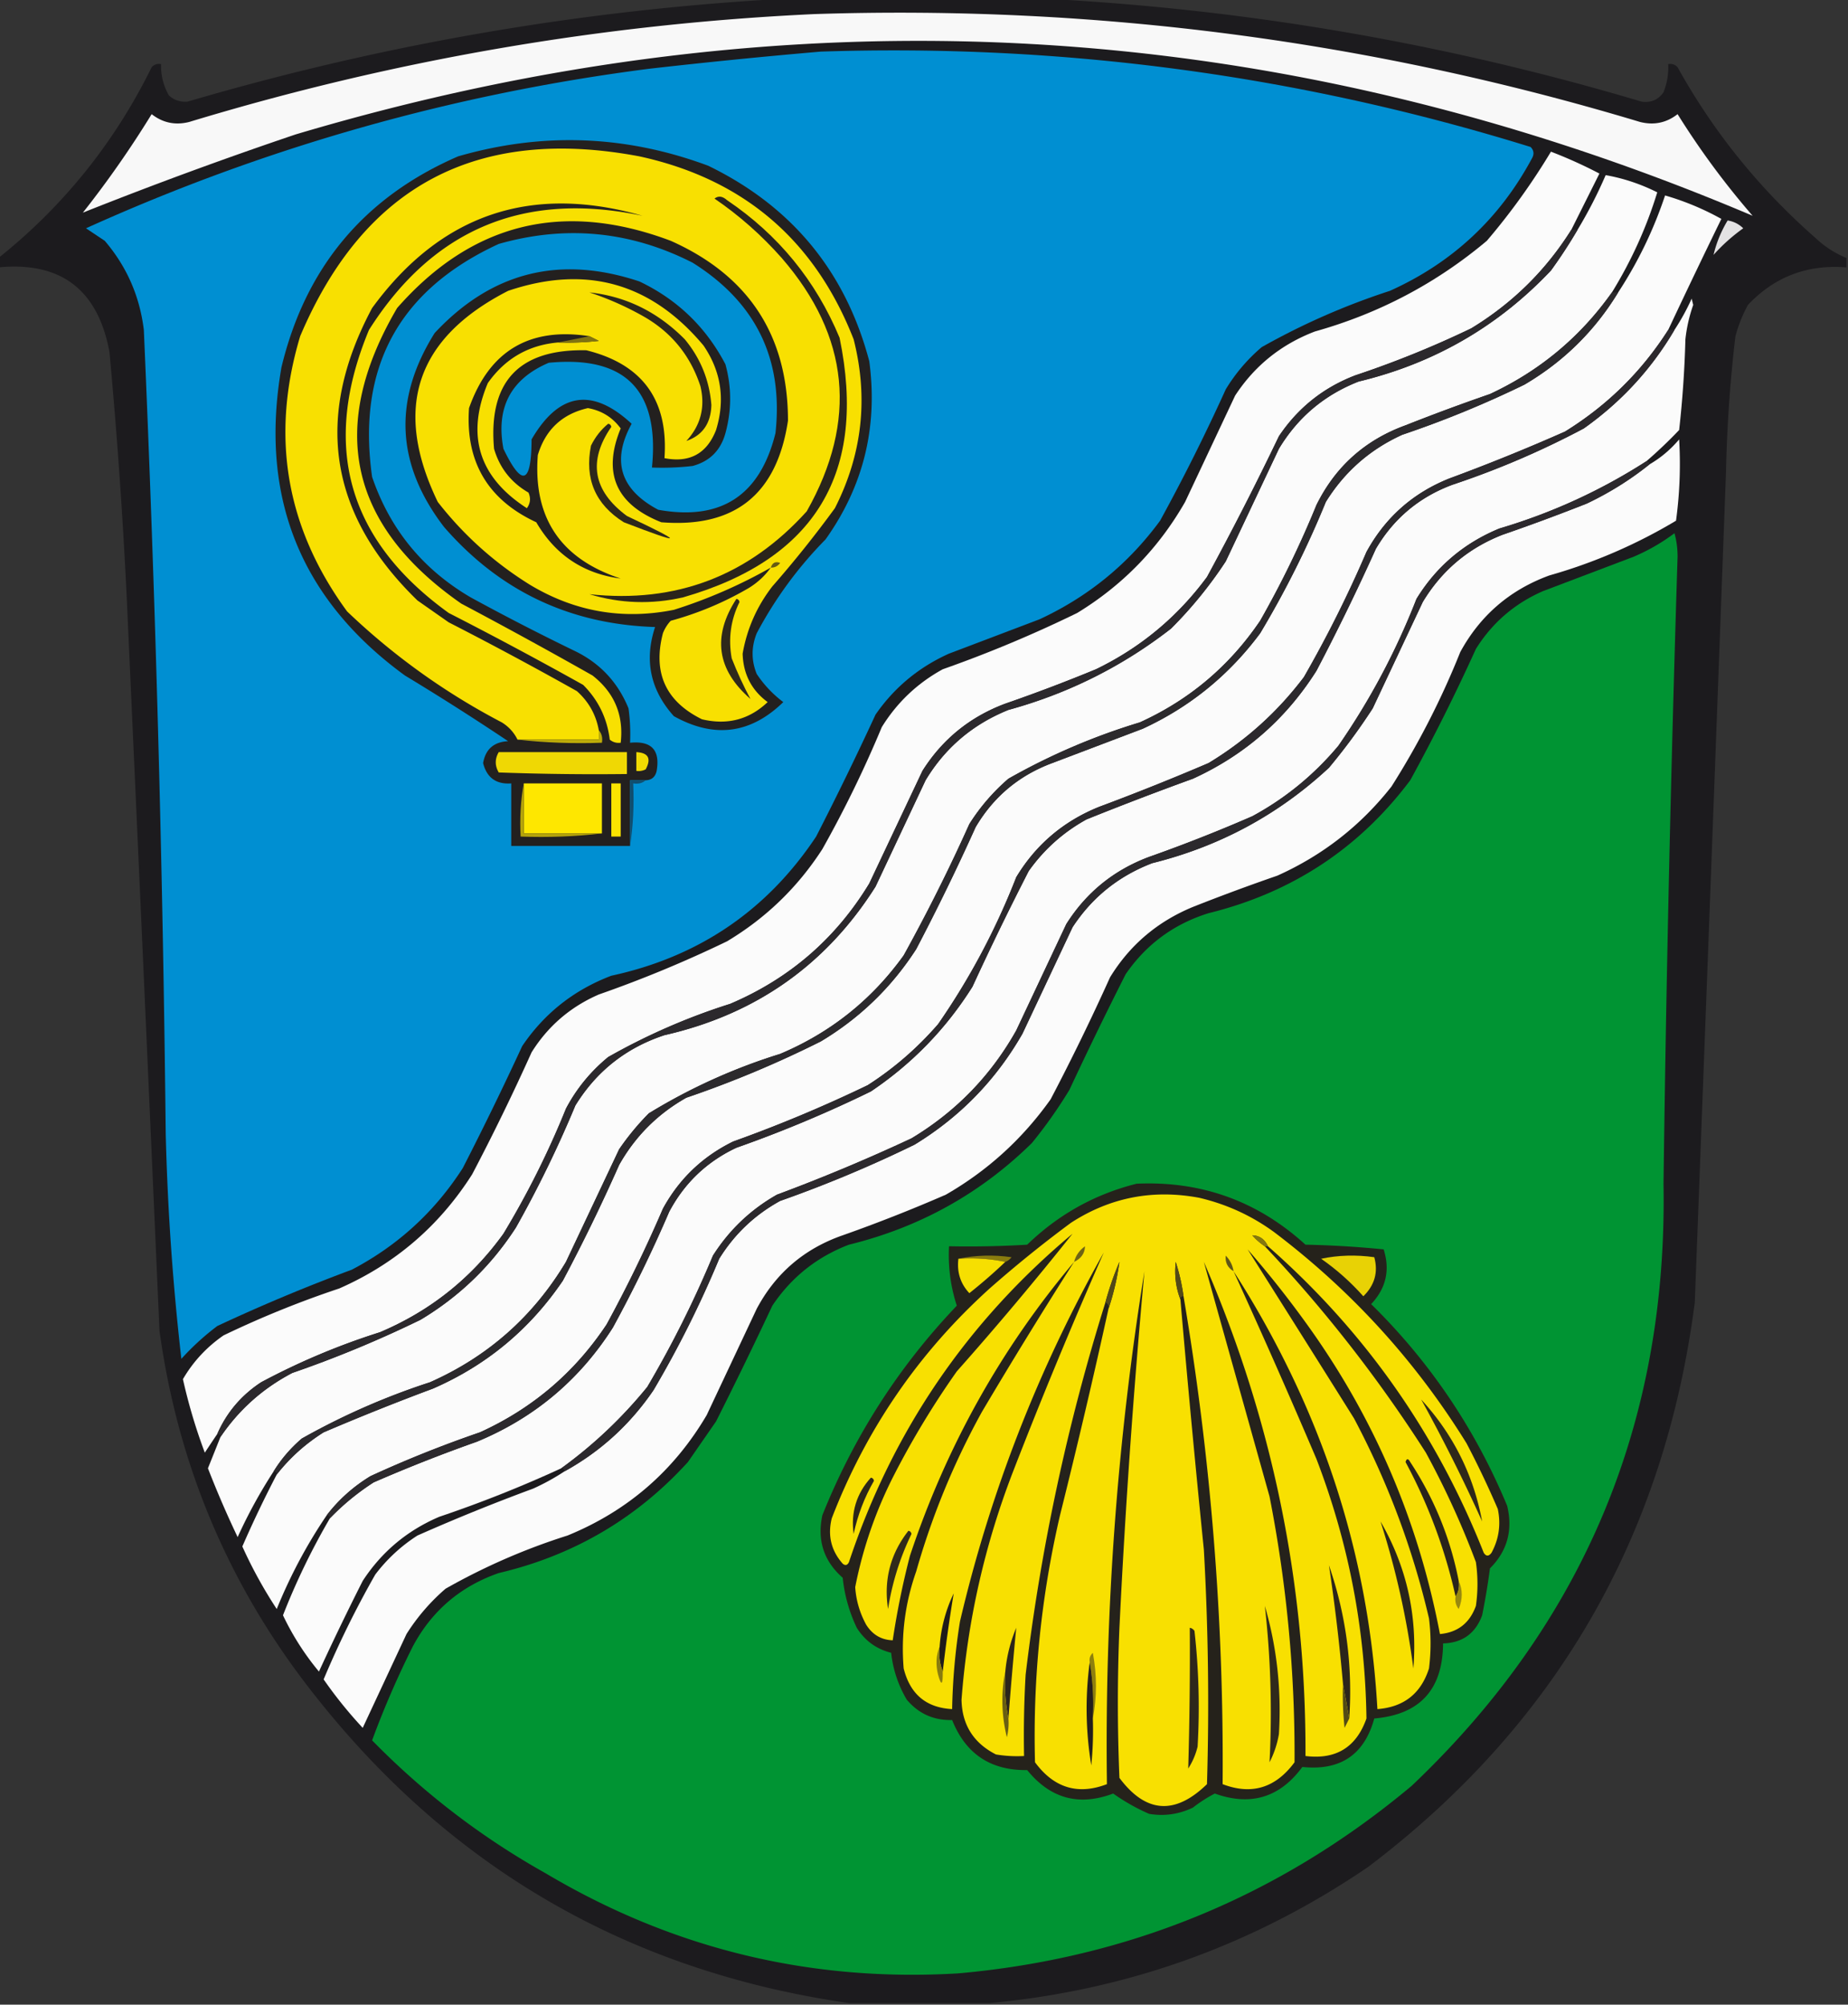 <svg xmlns="http://www.w3.org/2000/svg" width="591" height="641" style="shape-rendering:geometricPrecision;text-rendering:geometricPrecision;image-rendering:optimizeQuality;fill-rule:evenodd;clip-rule:evenodd"><rect width="100%" height="100%" fill="#333333" stroke="none"/><path style="opacity:.96" fill="#1c1a1e" d="M252.5-.5h80c65.377 3.258 129.543 14.258 192.5 33 2.981.419 5.314-.581 7-3a21.339 21.339 0 0 0 1.5-9c1.175-.219 2.175.114 3 1 11.443 20.626 26.109 38.793 44 54.5 2.964 2.81 6.298 4.976 10 6.5v3c-12.509-1-23.009 3-31.5 12a45.892 45.892 0 0 0-4 10 444.433 444.433 0 0 0-3 43c-3.286 88.669-6.619 177.335-10 266-9.698 74.961-44.531 135.128-104.5 180.5-36.623 24.929-76.957 39.429-121 43.5h-45c-69.945-10.05-126.778-42.717-170.5-98-27.321-34.324-43.988-73.324-50-117-3.278-74.666-6.611-149.332-10-224a1782.874 1782.874 0 0 0-6-89c-3.727-19.915-15.56-28.915-35.5-27v-3c20.832-16.633 37.166-36.967 49-61 .825-.886 1.825-1.219 3-1-.092 3.559.742 6.892 2.5 10 1.648 1.528 3.648 2.195 6 2 62.991-18.526 127.158-29.526 192.5-33z"/><path style="opacity:1" fill="#f8f8f8" d="M260.5 4.5c89.935-2.916 177.935 8.584 264 34.5 4.45 1.114 8.45.28 12-2.5a257.742 257.742 0 0 0 24 32.5C408.379 4.438 253.045-4.229 94.5 43a1365.766 1365.766 0 0 0-68 25 326.156 326.156 0 0 0 22-31.5c3.55 2.78 7.55 3.614 12 2.5 65.349-19.835 132.016-31.335 200-34.5z"/><path style="opacity:1" fill="#008fd2" d="M262.5 16.5c77.459-2.562 153.125 7.605 227 30.5 1.017 1.05 1.184 2.216.5 3.5C479.667 69.833 464.5 84 444.5 93a224.576 224.576 0 0 0-41 18c-4.583 3.912-8.417 8.412-11.5 13.5a616.23 616.23 0 0 1-21 42c-10.12 13.783-22.953 24.283-38.5 31.5l-29 11c-9.684 4.357-17.517 10.857-23.5 19.5a1054.097 1054.097 0 0 1-19 39c-15.719 23.626-37.552 38.459-65.5 44.5-11.93 4.533-21.43 12.033-28.5 22.5a1054.097 1054.097 0 0 1-19 39c-8.98 13.982-20.814 24.815-35.5 32.5a571.705 571.705 0 0 0-43 18A82.376 82.376 0 0 0 58 434.5a803.317 803.317 0 0 1-5-72 7800.546 7800.546 0 0 0-7-257C44.687 94.711 40.52 85.211 33.5 77l-6-4c57.423-25.954 117.423-42.954 180-51a1991.3 1991.3 0 0 1 55-5.5z"/><path style="opacity:1" fill="#23201f" d="M206.5 249.5h-5v21h-38v-20c-4.819.347-7.819-1.82-9-6.5.768-4.432 3.435-6.765 8-7a845.471 845.471 0 0 0-33-21c-33.477-24.385-46.644-57.219-39.5-98.5 7.67-31.991 26.504-54.491 56.5-67.5 26.973-7.806 53.639-6.806 80 3 26.737 12.988 43.904 33.821 51.5 62.5 2.809 20.988-1.858 39.988-14 57a127.966 127.966 0 0 0-22 30c-1.747 4.368-1.747 8.702 0 13a36.45 36.45 0 0 0 8.5 9c-10.437 10.179-22.104 11.679-35 4.5-7.516-8.371-9.516-17.871-6-28.5-27.199-.851-49.699-11.517-67.5-32-15.362-20.024-16.362-40.691-3-62 18.184-19.51 40.017-25.01 65.5-16.5 12.112 5.778 21.279 14.612 27.5 26.5 2 7.333 2 14.667 0 22-1.526 5.526-5.026 9.026-10.5 10.5a84.902 84.902 0 0 1-13 .5c2.472-24.694-8.528-35.861-33-33.5-12.139 5.178-16.973 14.344-14.5 27.5 5.947 12.371 8.947 11.371 9-3 8.747-15.01 19.413-16.677 32-5-6.491 11.868-3.658 21.035 8.5 27.5 20.068 3.622 32.568-4.545 37.5-24.5 2.593-23.649-6.24-41.816-26.5-54.5-19.858-10.104-40.525-12.104-62-6-31.944 14.717-45.444 39.551-40.5 74.5 5.708 16.713 16.208 29.546 31.5 38.5a771.55 771.55 0 0 0 33 17c8.226 3.893 14.059 10.059 17.5 18.5.499 3.652.665 7.318.5 11 6.827-.675 9.66 2.325 8.5 9-.422 1.926-1.589 2.926-3.5 3z"/><path style="opacity:1" fill="#f8e001" d="M246.5 181.5a160.45 160.45 0 0 1-31 13.5c-16.344 3.265-31.677.598-46-8-11.428-7.096-21.261-15.929-29.5-26.5-14.468-29.93-6.968-52.43 22.5-67.5 24.867-8.41 45.701-2.576 62.5 17.5 5.642 8.297 6.976 17.297 4 27-2.96 7.565-8.46 10.565-16.5 9 1.31-18.562-7.023-30.062-25-34.5-21.559-.442-31.392 10.058-29.5 31.5 1.793 6.128 5.46 10.795 11 14 .798 1.759.631 3.426-.5 5-15.352-9.888-19.519-23.221-12.5-40 5.526-7.843 13.026-12.177 22.5-13a84.902 84.902 0 0 0 13-.5l-3-1.5c-19.202-2.961-32.035 4.706-38.5 23-1.193 17.118 5.974 29.284 21.5 36.5 6.107 10.456 15.107 16.456 27 18-19.227-6.307-28.06-19.473-26.5-39.5 2.455-8.123 7.788-13.123 16-15 4.373.769 7.873 2.936 10.5 6.5-5.879 14.256-1.545 24.256 13 30 23.474 1.879 36.974-8.954 40.5-32.5-.028-27.207-12.528-46.373-37.5-57.5-34.379-12.946-63.546-5.78-87.5 21.5-22.277 37.957-15.444 69.457 20.5 94.5a1715.186 1715.186 0 0 1 42 23c7.001 5.5 10.001 12.667 9 21.5-1.322.17-2.489-.163-3.5-1-.826-6.818-3.659-12.651-8.5-17.5a1331.087 1331.087 0 0 0-43-23c-32.378-23.337-40.878-53.504-25.5-90.5 20.508-32.323 49.674-44.49 87.5-36.5-35.792-10.253-64.626-.42-86.5 29.5-18.637 34.878-13.804 66.045 14.5 93.5l10 7a1205.166 1205.166 0 0 1 41 22c3.771 3.376 6.104 7.542 7 12.5v3h-26c-1.119-2.287-2.785-4.121-5-5.5a216.614 216.614 0 0 1-49.5-35.5c-19.586-26.749-24.586-56.082-15-88 20.401-48.125 56.568-67.292 108.5-57.5 33.249 7.245 56.082 26.745 68.5 58.5 4.763 18.774 2.763 36.774-6 54a358.354 358.354 0 0 1-20 25c-4.941 6.381-8.107 13.548-9.5 21.5.189 6.548 2.856 11.714 8 15.5-5.883 5.593-12.883 7.426-21 5.5-11.605-5.714-15.772-14.881-12.5-27.5a12.403 12.403 0 0 1 2.5-4 102.846 102.846 0 0 0 25-10.5c2.788-1.719 5.121-3.885 7-6.5z"/><path style="opacity:1" fill="#fbfbfb" d="M502.5 73.5c-8.142 12.974-18.808 23.474-32 31.5a314.67 314.67 0 0 1-37 15c-10.232 3.898-18.399 10.398-24.5 19.5a986.112 986.112 0 0 1-23 45c-9.449 12.79-21.283 22.623-35.5 29.5a532.46 532.46 0 0 1-29 11c-11.283 4.215-20.116 11.382-26.5 21.5l-17 36c-10.682 17.597-25.515 30.43-44.5 38.5a202.936 202.936 0 0 0-39 17c-5.635 4.629-10.135 10.129-13.5 16.5a279.973 279.973 0 0 1-20 40c-10.223 14.194-23.389 24.694-39.5 31.5a223.003 223.003 0 0 0-38 16c-6.343 4.169-11.01 9.669-14 16.5a521.141 521.141 0 0 0-4 6 176.053 176.053 0 0 1-7-23.5c3.274-5.609 7.608-10.276 13-14a315.194 315.194 0 0 1 37-15c17.853-7.851 32.02-20.018 42.5-36.5a713.12 713.12 0 0 0 19-39c5.234-8.374 12.4-14.54 21.5-18.5a388.717 388.717 0 0 0 41-17c12.454-7.453 22.62-17.287 30.5-29.5a367.941 367.941 0 0 0 19-39c4.882-7.883 11.382-14.049 19.5-18.5a404.177 404.177 0 0 0 43-18c14.549-8.882 26.049-20.715 34.5-35.5l16-34c6.24-9.55 14.74-16.383 25.5-20.5 20.517-5.756 38.85-15.422 55-29A213.204 213.204 0 0 0 496 48.5a145.362 145.362 0 0 1 15.5 7l-9 18z"/><path style="opacity:1" fill="#fbfbfb" d="M515.5 93.5c-10.106 14.27-23.106 25.103-39 32.5a654.864 654.864 0 0 0-27 10c-12.938 4.709-22.438 13.209-28.5 25.5a315.74 315.74 0 0 1-18 37c-9.802 14.472-22.635 25.305-38.5 32.5a205.72 205.72 0 0 0-42 18 64.556 64.556 0 0 0-12.5 14.5 563.475 563.475 0 0 1-21 42c-10.185 14.18-23.352 24.68-39.5 31.5a185.584 185.584 0 0 0-42 19 82.194 82.194 0 0 0-9.5 11.5l-17 36c-10.434 17.434-24.934 30.268-43.5 38.5a224.603 224.603 0 0 0-41 18c-3.585 3.078-6.585 6.578-9 10.5a158.928 158.928 0 0 0-11.5 21 319.607 319.607 0 0 1-9.5-22c1.343-3.35 2.677-6.683 4-10 5.907-8.736 13.573-15.57 23-20.5a366.418 366.418 0 0 0 41-17c12.454-7.453 22.62-17.287 30.5-29.5a367.941 367.941 0 0 0 19-39c6.743-10.959 16.243-18.459 28.5-22.5 29.171-6.643 51.671-22.477 67.5-47.5l16-34c6.269-10.404 15.103-17.904 26.5-22.5 19.157-5.259 36.49-13.926 52-26a134.67 134.67 0 0 0 17.5-21.5l17-36c6.055-10.054 14.555-17.221 25.5-21.5 24.117-5.801 44.617-17.634 61.5-35.5a160.623 160.623 0 0 0 8.5-13 144.114 144.114 0 0 0 9-17.5c5.69 1.008 11.19 2.841 16.5 5.5-3.432 11.205-8.265 21.871-14.5 32z"/><path style="opacity:1" fill="#fbfbfb" d="M533.5 105.5c-8.475 13.307-19.475 24.141-33 32.5a628.724 628.724 0 0 1-37 15c-11.662 4.663-20.495 12.496-26.5 23.5a386.618 386.618 0 0 1-20 40c-8.397 11.118-18.564 20.284-30.5 27.5a787.388 787.388 0 0 1-35 14c-11.397 4.596-20.231 12.096-26.5 22.5-6.522 16.714-14.855 32.381-25 47-6.614 7.621-14.114 14.121-22.5 19.5a443.407 443.407 0 0 1-43 18c-9.78 4.78-17.28 11.946-22.5 21.5a439.55 439.55 0 0 1-18 37c-10.191 15.351-23.691 26.851-40.5 34.5a374.416 374.416 0 0 0-35 14c-5.508 3.348-10.175 7.515-14 12.5-6.352 9.366-11.686 19.366-16 30a145.055 145.055 0 0 1-11-20 365.491 365.491 0 0 1 11-23c4.182-5.346 9.182-9.846 15-13.5a793.51 793.51 0 0 1 35-14c17.143-7.473 30.976-18.973 41.5-34.5a572.278 572.278 0 0 0 18-37c5.167-9.167 12.333-16.333 21.5-21.5a342.946 342.946 0 0 0 43-18c12.454-7.453 22.62-17.287 30.5-29.5a728.068 728.068 0 0 0 19-39c5.727-9.725 13.894-16.559 24.5-20.5l29-11c15.055-6.955 27.555-17.121 37.5-30.5a308.682 308.682 0 0 0 21-42c5.99-9.658 14.157-16.824 24.5-21.5a330.595 330.595 0 0 0 39-16c12.497-7.331 22.497-17.164 30-29.5 6.316-9.633 11.316-19.966 15-31a85.98 85.98 0 0 1 18 7.5 2518.458 2518.458 0 0 0-17 35.5z"/><path style="opacity:1" fill="#2a241b" d="M228.5 63.5c1.221-.965 2.554-.798 4 .5 16.399 11.066 28.399 25.733 36 44 8.925 43.158-7.742 70.825-50 83-10.145 2.325-20.145 1.992-30-1 27.679 2.996 50.846-5.837 69.5-26.5 16.356-28.973 13.689-55.973-8-81-6.444-7.285-13.611-13.619-21.5-19z"/><path style="opacity:1" fill="#e3e2e3" d="M552.5 70.5c1.923.295 3.59 1.128 5 2.5a57.195 57.195 0 0 0-9.5 8.5c.896-3.809 2.396-7.475 4.5-11z"/><path style="opacity:1" fill="#2b261b" d="M188.5 93.5c11.692 1.26 21.858 6.26 30.5 15 5.039 6.082 7.872 13.082 8.5 21-.158 5.883-2.824 9.717-8 11.5 4.589-4.966 6.089-10.8 4.5-17.5-3.237-9.904-9.403-17.404-18.5-22.5a96.113 96.113 0 0 0-17-7.5z"/><path style="opacity:1" fill="#fbfbfb" d="M526.5 147.5c-14.563 9.364-30.23 16.531-47 21.5-11.335 4.676-20.168 12.176-26.5 22.5-6.522 16.714-14.855 32.381-25 47-7.789 9.294-16.956 16.794-27.5 22.5a497.717 497.717 0 0 1-33 13c-11.283 4.215-20.116 11.382-26.5 21.5l-16 34c-8.117 14.451-19.284 25.951-33.5 34.5a571.792 571.792 0 0 1-43 18c-8.452 4.785-15.286 11.285-20.5 19.5a339.413 339.413 0 0 1-21 42c-8.103 9.941-17.27 18.607-27.5 26a395.604 395.604 0 0 1-39 15.5c-10.269 4.376-18.436 11.209-24.5 20.5a855.473 855.473 0 0 0-14 29 85.174 85.174 0 0 1-11.5-18 221.46 221.46 0 0 1 15-31 77.418 77.418 0 0 1 14-11.5 496.257 496.257 0 0 1 33-13c18.349-7.59 32.849-19.756 43.5-36.5a439.55 439.55 0 0 0 18-37c4.888-9.221 12.055-16.055 21.5-20.5a404.177 404.177 0 0 0 43-18c13.212-8.878 24.045-20.045 32.5-33.5a949.032 949.032 0 0 1 18-37c4.925-6.927 11.092-12.427 18.5-16.5a1044.713 1044.713 0 0 1 34-13c16.551-7.546 29.718-19.046 39.5-34.5a728.068 728.068 0 0 0 19-39c5.727-9.725 13.894-16.559 24.5-20.5a273.675 273.675 0 0 0 42-18c11.969-8.465 21.636-18.965 29-31.5a71.318 71.318 0 0 0 5.5-10l.5 2a48.43 48.43 0 0 0-2.5 11 341.381 341.381 0 0 1-2 29 146.475 146.475 0 0 1-10.5 10z"/><path style="opacity:1" fill="#807310" d="m188.5 107.5 3 1.5a84.902 84.902 0 0 1-13 .5l10-2z"/><path style="opacity:1" fill="#2d271b" d="M194.5 135.5c.543.06.876.393 1 1-7.538 10.941-5.872 20.441 5 28.5 18.656 8.784 18.322 9.451-1 2-9.101-5.707-12.601-13.874-10.5-24.5 1.382-2.805 3.216-5.139 5.5-7z"/><path style="opacity:1" fill="#fbfbfb" d="M180.5 470.5c11.529-6.359 21.029-15.026 28.5-26a339.413 339.413 0 0 0 21-42c4.882-7.883 11.382-14.049 19.5-18.5a404.177 404.177 0 0 0 43-18c14.549-8.882 26.049-20.715 34.5-35.5l16-34c6.24-9.55 14.74-16.383 25.5-20.5 21.553-5.356 40.386-15.523 56.5-30.5a194.498 194.498 0 0 0 14-19l16-34c6.055-10.054 14.555-17.221 25.5-21.5a654.864 654.864 0 0 0 27-10c7.236-3.441 13.902-7.607 20-12.5 3.586-2.08 6.753-4.746 9.5-8 .51 8.69.176 17.356-1 26a168.127 168.127 0 0 1-40.5 17.5c-12.599 4.601-22.099 12.768-28.5 24.5a261.26 261.26 0 0 1-22 43c-9.827 12.493-21.993 21.993-36.5 28.5a654.864 654.864 0 0 0-27 10c-11.335 4.676-20.168 12.176-26.5 22.5a728.068 728.068 0 0 1-19 39c-8.968 12.637-20.135 22.804-33.5 30.5a497.717 497.717 0 0 1-33 13c-12.26 4.264-21.427 12.097-27.5 23.5l-16 34c-10.498 17.83-25.331 30.664-44.5 38.5a202.794 202.794 0 0 0-39 17 64.556 64.556 0 0 0-12.5 14.5l-14 30a138.677 138.677 0 0 1-12.5-15.5 311.921 311.921 0 0 1 16.5-33.5 52.078 52.078 0 0 1 13.5-12.5 628.724 628.724 0 0 1 37-15 71.324 71.324 0 0 0 10-5.5z"/><path style="opacity:1" fill="#2c2a2d" d="M515.5 93.5h2c-7.503 12.336-17.503 22.169-30 29.5a330.595 330.595 0 0 1-39 16c-10.343 4.676-18.51 11.842-24.5 21.5a308.682 308.682 0 0 1-21 42c-9.945 13.379-22.445 23.545-37.5 30.5l-29 11c-10.606 3.941-18.773 10.775-24.5 20.5a728.068 728.068 0 0 1-19 39c-7.88 12.213-18.046 22.047-30.5 29.5a342.946 342.946 0 0 1-43 18c-9.167 5.167-16.333 12.333-21.5 21.5a572.278 572.278 0 0 1-18 37c-10.524 15.527-24.357 27.027-41.5 34.5a793.51 793.51 0 0 0-35 14c-5.818 3.654-10.818 8.154-15 13.5 0-.667-.333-1-1-1 2.415-3.922 5.415-7.422 9-10.5a224.603 224.603 0 0 1 41-18c18.566-8.232 33.066-21.066 43.5-38.5l17-36a82.194 82.194 0 0 1 9.5-11.5 185.584 185.584 0 0 1 42-19c16.148-6.82 29.315-17.32 39.5-31.5a563.475 563.475 0 0 0 21-42 64.556 64.556 0 0 1 12.5-14.5 205.72 205.72 0 0 1 42-18c15.865-7.195 28.698-18.028 38.5-32.5a315.74 315.74 0 0 0 18-37c6.062-12.291 15.562-20.791 28.5-25.5a654.864 654.864 0 0 1 27-10c15.894-7.397 28.894-18.23 39-32.5z"/><path style="opacity:1" fill="#009433" d="M535.5 170.5c.664 2.31.997 4.81 1 7.5a10843.615 10843.615 0 0 0-4.5 200.5c1.324 76.158-25.509 140.325-80.5 192.5-41.933 35.123-90.266 55.123-145 60-47.311 2.839-91.311-7.828-132-32-20.493-11.484-38.993-25.651-55.5-42.5a291.394 291.394 0 0 1 13-30c6.073-11.403 15.24-19.236 27.5-23.5 23.927-5.628 44.093-17.461 60.5-35.5l9-13a1466.162 1466.162 0 0 0 18-37c6.101-9.102 14.268-15.602 24.5-19.5 22.582-5.535 42.082-16.369 58.5-32.5a151.21 151.21 0 0 0 12-17 1280.272 1280.272 0 0 1 18-37c6.569-9.539 15.402-16.039 26.5-19.5 26.676-6.57 48.176-20.737 64.5-42.5a616.694 616.694 0 0 0 21-42c5.234-8.374 12.4-14.54 21.5-18.5l29-11c4.723-2.022 9.057-4.522 13-7.5z"/><path style="opacity:1" fill="#665b14" d="M246.5 181.5c.502-1.585 1.502-2.085 3-1.5-.744 1.039-1.744 1.539-3 1.5z"/><path style="opacity:1" fill="#2e281b" d="M235.5 191.5c.543.06.876.393 1 1-2.81 5.697-3.643 11.697-2.5 18 1.82 4.627 3.82 8.961 6 13-10.77-9.366-12.27-20.032-4.5-32z"/><path style="opacity:1" fill="#beac08" d="M191.5 233.5c.934 1.068 1.268 2.401 1 4-9.182.327-18.182-.007-27-1h26v-3z"/><path style="opacity:1" fill="#efd804" d="M159.5 240.5h41v7a840.27 840.27 0 0 1-41-.5c-1.268-2.163-1.268-4.33 0-6.5z"/><path style="opacity:1" fill="#f2db02" d="M203.5 240.5c3.85.201 4.85 2.034 3 5.5a4.934 4.934 0 0 1-3 .5v-6z"/><path style="opacity:1" fill="#2c292d" d="M533.5 105.5h2c-7.364 12.535-17.031 23.035-29 31.5a273.675 273.675 0 0 1-42 18c-10.606 3.941-18.773 10.775-24.5 20.5a728.068 728.068 0 0 1-19 39c-9.782 15.454-22.949 26.954-39.5 34.5a1044.713 1044.713 0 0 0-34 13c-7.408 4.073-13.575 9.573-18.5 16.5a949.032 949.032 0 0 0-18 37c-8.455 13.455-19.288 24.622-32.5 33.5a404.177 404.177 0 0 1-43 18c-9.445 4.445-16.612 11.279-21.5 20.5a439.55 439.55 0 0 1-18 37c-10.651 16.744-25.151 28.91-43.5 36.5a496.257 496.257 0 0 0-33 13 77.418 77.418 0 0 0-14 11.5c0-.667-.333-1-1-1 3.825-4.985 8.492-9.152 14-12.5a374.416 374.416 0 0 1 35-14c16.809-7.649 30.309-19.149 40.5-34.5a439.55 439.55 0 0 0 18-37c5.22-9.554 12.72-16.72 22.5-21.5a443.407 443.407 0 0 0 43-18c8.386-5.379 15.886-11.879 22.5-19.5 10.145-14.619 18.478-30.286 25-47 6.269-10.404 15.103-17.904 26.5-22.5a787.388 787.388 0 0 0 35-14c11.936-7.216 22.103-16.382 30.5-27.5a386.618 386.618 0 0 0 20-40c6.005-11.004 14.838-18.837 26.5-23.5a628.724 628.724 0 0 0 37-15c13.525-8.359 24.525-19.193 33-32.5z"/><path style="opacity:1" fill="#fee700" d="M167.5 250.5h25v16h-25v-16z"/><path style="opacity:1" fill="#fbe400" d="M195.5 250.5h3v17h-3v-17z"/><path style="opacity:1" fill="#104e6f" d="M206.5 249.5c-1.068.934-2.401 1.268-4 1 .324 6.854-.009 13.521-1 20v-21h5z"/><path style="opacity:1" fill="#b4a30a" d="M167.5 250.5v16h25c-8.484.993-17.151 1.326-26 1-.322-5.858.011-11.525 1-17z"/><path style="opacity:1" fill="#2c292d" d="M502.5 73.5h2a160.623 160.623 0 0 1-8.5 13c-16.883 17.866-37.383 29.699-61.5 35.5-10.945 4.279-19.445 11.446-25.5 21.5l-17 36a134.67 134.67 0 0 1-17.5 21.5c-15.51 12.074-32.843 20.741-52 26-11.397 4.596-20.231 12.096-26.5 22.5l-16 34c-15.829 25.023-38.329 40.857-67.5 47.5-12.257 4.041-21.757 11.541-28.5 22.5a367.941 367.941 0 0 1-19 39c-7.88 12.213-18.046 22.047-30.5 29.5a366.418 366.418 0 0 1-41 17c-9.427 4.93-17.093 11.764-23 20.5 0-.667-.333-1-1-1 2.99-6.831 7.657-12.331 14-16.5a223.003 223.003 0 0 1 38-16c16.111-6.806 29.277-17.306 39.5-31.5a279.973 279.973 0 0 0 20-40c3.365-6.371 7.865-11.871 13.5-16.5a202.936 202.936 0 0 1 39-17c18.985-8.07 33.818-20.903 44.5-38.5l17-36c6.384-10.118 15.217-17.285 26.5-21.5a532.46 532.46 0 0 0 29-11c14.217-6.877 26.051-16.71 35.5-29.5a986.112 986.112 0 0 0 23-45c6.101-9.102 14.268-15.602 24.5-19.5a314.67 314.67 0 0 0 37-15c13.192-8.026 23.858-18.526 32-31.5z"/><path style="opacity:1" fill="#25221b" d="M363.5 378.5c20.725-.926 38.725 5.574 54 19.5a314.44 314.44 0 0 1 25 1.5c2.098 6.613.765 12.447-4 17.5 18.837 18.517 33.337 40.017 43.5 64.5 1.869 7.796.035 14.463-5.5 20a227.454 227.454 0 0 1-2.5 15c-2.143 5.821-6.31 8.821-12.5 9-.098 14.761-7.432 22.761-22 24-3.184 11.605-10.85 16.771-23 15.5-7.194 9.786-16.527 12.62-28 8.5a45.223 45.223 0 0 0-7 4.5c-4.47 2.142-9.137 2.809-14 2a64.515 64.515 0 0 1-11.5-6.5c-10.929 4.127-20.095 1.627-27.5-7.5-11.686.159-19.686-5.174-24-16-5.887.139-10.72-2.028-14.5-6.5a37.093 37.093 0 0 1-5-15c-4.725-1.197-8.391-3.864-11-8a48.85 48.85 0 0 1-4.5-16c-6.05-5.318-8.217-11.985-6.5-20 10.069-25.153 24.402-47.487 43-67-1.996-6.072-2.829-12.406-2.5-19 8.34.166 16.673 0 25-.5 9.975-9.651 21.641-16.151 35-19.5z"/><path style="opacity:1" fill="#f8e001" d="M405.5 398.5c-1.062-2.257-2.728-3.423-5-3.5a19.552 19.552 0 0 0 4 3.5 447.194 447.194 0 0 1 51.5 66 275.827 275.827 0 0 1 16 35 49.226 49.226 0 0 1 0 14c-1.979 5.489-5.812 8.489-11.5 9-6.898-36.218-21.065-69.218-42.5-99a327.51 327.51 0 0 0-19-24 17532.931 17532.931 0 0 1 34 54 264.747 264.747 0 0 1 24 64 64.218 64.218 0 0 1 0 16c-2.566 8.035-8.066 12.369-16.5 13-2.185-39.035-12.018-76.035-29.5-111a305.41 305.41 0 0 0-16.5-29 2457.359 2457.359 0 0 1 26.5 60c10.276 26.76 15.609 54.427 16 83-3.248 9.21-9.748 13.21-19.5 12 .228-54.971-10.605-107.638-32.5-158 6.966 24.913 13.966 49.913 21 75a426.907 426.907 0 0 1 8 85c-6.055 8.22-13.722 10.553-23 7a890.905 890.905 0 0 0-12.5-156 65.102 65.102 0 0 0-2.5-11c-.458 4.227.042 8.227 1.5 12a5401.765 5401.765 0 0 0 7.5 80 873.795 873.795 0 0 1 1 75c-10.235 9.953-19.568 9.286-28-2-.667-16-.667-32 0-48 1.853-38.09 4.52-76.09 8-114-8.733 54.262-12.733 108.929-12 164-9.278 3.553-16.945 1.22-23-7-.71-26.656 1.957-52.99 8-79 5.49-21.96 10.656-43.96 15.5-66a81.889 81.889 0 0 0 3.5-15 100.11 100.11 0 0 0-4.5 13c-12.136 38.789-20.636 78.455-25.5 119-.5 8.66-.666 17.327-.5 26a40.914 40.914 0 0 1-9-.5c-7.177-3.668-10.844-9.501-11-17.5 1.907-25.146 7.407-49.48 16.5-73a1651.638 1651.638 0 0 1 29-70c-20.931 37.189-36.265 76.522-46 118a199.011 199.011 0 0 0-2.5 28c-8.274-.428-13.441-4.761-15.5-13-.882-10.598.451-20.931 4-31a242.872 242.872 0 0 1 21-51 1698.824 1698.824 0 0 1 29.5-48c-23.401 27.779-40.901 59.112-52.5 94a259.722 259.722 0 0 0-5.5 27c-3.647-.122-6.481-1.788-8.5-5-2.05-3.761-3.217-7.761-3.5-12a135.75 135.75 0 0 1 12.5-36 275.155 275.155 0 0 1 20-33 1079.448 1079.448 0 0 0 37-44c-33.773 28.208-57.607 63.208-71.5 105-.502 1.021-1.168 1.188-2 .5-3.691-4.173-4.858-9.007-3.5-14.5 11.007-28.517 27.84-53.017 50.5-73.5a390.675 390.675 0 0 1 26-21c12.51-8.108 26.177-10.774 41-8 8.768 2.051 16.768 5.718 24 11 24.759 18.753 45.259 41.253 61.5 67.5a302.632 302.632 0 0 1 10 21c1.041 4.94.374 9.606-2 14-.893 1.211-1.726 1.211-2.5 0-15.117-38.239-38.117-70.906-69-98z"/><path style="opacity:1" fill="#85780f" d="M405.5 398.5h-1a19.552 19.552 0 0 1-4-3.5c2.272.077 3.938 1.243 5 3.5z"/><path style="opacity:1" fill="#2c292d" d="M526.5 147.5c.667 0 1 .333 1 1-6.098 4.893-12.764 9.059-20 12.5a654.864 654.864 0 0 1-27 10c-10.945 4.279-19.445 11.446-25.5 21.5l-16 34a194.498 194.498 0 0 1-14 19c-16.114 14.977-34.947 25.144-56.5 30.5-10.76 4.117-19.26 10.95-25.5 20.5l-16 34c-8.451 14.785-19.951 26.618-34.5 35.5a404.177 404.177 0 0 1-43 18c-8.118 4.451-14.618 10.617-19.5 18.5a339.413 339.413 0 0 1-21 42c-7.471 10.974-16.971 19.641-28.5 26 0-.667-.333-1-1-1 10.23-7.393 19.397-16.059 27.5-26a339.413 339.413 0 0 0 21-42c5.214-8.215 12.048-14.715 20.5-19.5a571.792 571.792 0 0 0 43-18c14.216-8.549 25.383-20.049 33.5-34.5l16-34c6.384-10.118 15.217-17.285 26.5-21.5a497.717 497.717 0 0 0 33-13c10.544-5.706 19.711-13.206 27.5-22.5 10.145-14.619 18.478-30.286 25-47 6.332-10.324 15.165-17.824 26.5-22.5 16.77-4.969 32.437-12.136 47-21.5z"/><path style="opacity:1" fill="#8a7c0e" d="M306.5 402.5c5.485-1.152 11.151-1.318 17-.5-.544.717-1.211 1.217-2 1.5-4.805-.987-9.805-1.321-15-1z"/><path style="opacity:1" fill="#6e6315" d="M343.5 403.5c.531-2.044 1.698-3.711 3.5-5-.077 2.272-1.243 3.938-3.5 5z"/><path style="opacity:1" fill="#f6df01" d="M306.5 402.5c5.195-.321 10.195.013 15 1a167.54 167.54 0 0 1-11.5 10c-2.847-3.045-4.014-6.712-3.5-11z"/><path style="opacity:1" fill="#5e5518" d="M394.5 406.5c-1.916-1.165-2.749-2.832-2.5-5 1.372 1.41 2.205 3.077 2.5 5z"/><path style="opacity:1" fill="#e8d205" d="M422.5 402.5c5.485-1.152 11.151-1.318 17-.5 1.303 4.769.137 8.935-3.5 12.5-4.074-4.579-8.574-8.579-13.5-12z"/><path style="opacity:1" fill="#514819" d="M354.5 418.5c.172-.992-.162-1.658-1-2a100.11 100.11 0 0 1 4.5-13 81.889 81.889 0 0 1-3.5 15z"/><path style="opacity:1" fill="#534a18" d="M378.5 414.5c-.667 0-1 .333-1 1-1.458-3.773-1.958-7.773-1.5-12a65.102 65.102 0 0 1 2.5 11z"/><path style="opacity:1" fill="#2f291a" d="M454.5 447.5c10.228 11.122 16.728 24.122 19.5 39a531.765 531.765 0 0 0-19.5-39z"/><path style="opacity:1" fill="#29231b" d="M466.5 505.5c.284 1.915-.049 3.581-1 5a167.474 167.474 0 0 0-16-43c.346-1.196.846-1.196 1.5 0 7.67 11.67 12.837 24.337 15.5 38z"/><path style="opacity:1" fill="#2b261a" d="M278.5 472.5c.543.06.876.393 1 1-3.044 5.292-5.21 10.959-6.5 17-.945-6.893.888-12.893 5.5-18z"/><path style="opacity:1" fill="#312b1b" d="M290.5 489.5c.543.06.876.393 1 1a85.013 85.013 0 0 0-7.5 24c-1.424-9.304.742-17.638 6.5-25z"/><path style="opacity:1" fill="#29241b" d="M441.5 486.5c8.371 14.492 11.871 30.159 10.5 47a266.098 266.098 0 0 0-10.5-47z"/><path style="opacity:1" fill="#2b251b" d="m431.5 549.5-2-11a615.554 615.554 0 0 0-4.5-38c5.479 15.858 7.646 32.191 6.5 49z"/><path style="opacity:1" fill="#98890e" d="M466.5 505.5c1.303 2.855 1.303 5.855 0 9-.929-1.189-1.262-2.522-1-4 .951-1.419 1.284-3.085 1-5z"/><path style="opacity:1" fill="#1f1b1a" d="M301.5 534.5c-.973-2.448-1.306-5.115-1-8a46.74 46.74 0 0 1 4.5-17 491.164 491.164 0 0 0-3.5 25z"/><path style="opacity:1" fill="#2f291b" d="M404.5 513.5c3.862 13.268 5.362 26.934 4.5 41-.547 3.202-1.547 6.202-3 9a303.895 303.895 0 0 0-1.5-50z"/><path style="opacity:1" fill="#2b251b" d="M322.5 549.5c-.987-4.805-1.321-9.805-1-15a47.098 47.098 0 0 1 3.5-14 1464.826 1464.826 0 0 0-2.5 29z"/><path style="opacity:1" fill="#2e271b" d="M380.5 520.5c.617.111 1.117.444 1.5 1a217.682 217.682 0 0 1 1 37 22.725 22.725 0 0 1-3 7c.433-14.956.6-29.956.5-45z"/><path style="opacity:1" fill="#897c0f" d="M300.5 526.5c-.306 2.885.027 5.552 1 8 .043 4.393-.457 4.726-1.5 1-.805-3.196-.638-6.196.5-9z"/><path style="opacity:1" fill="#8e800e" d="M349.5 549.5c.323-6.19-.01-12.19-1-18-.219-1.175.114-2.175 1-3 1.319 7.156 1.319 14.156 0 21z"/><path style="opacity:1" fill="#231e1b" d="M348.5 531.5c.99 5.81 1.323 11.81 1 18a112.97 112.97 0 0 1-.5 15 111.22 111.22 0 0 1-.5-33z"/><path style="opacity:1" fill="#6a5f13" d="M321.5 534.5c-.321 5.195.013 10.195 1 15a18.453 18.453 0 0 1-.5 6c-1.732-7.097-1.899-14.097-.5-21z"/><path style="opacity:1" fill="#534b15" d="m429.5 538.5 2 11-1.5 3a98.432 98.432 0 0 1-.5-14z"/></svg>